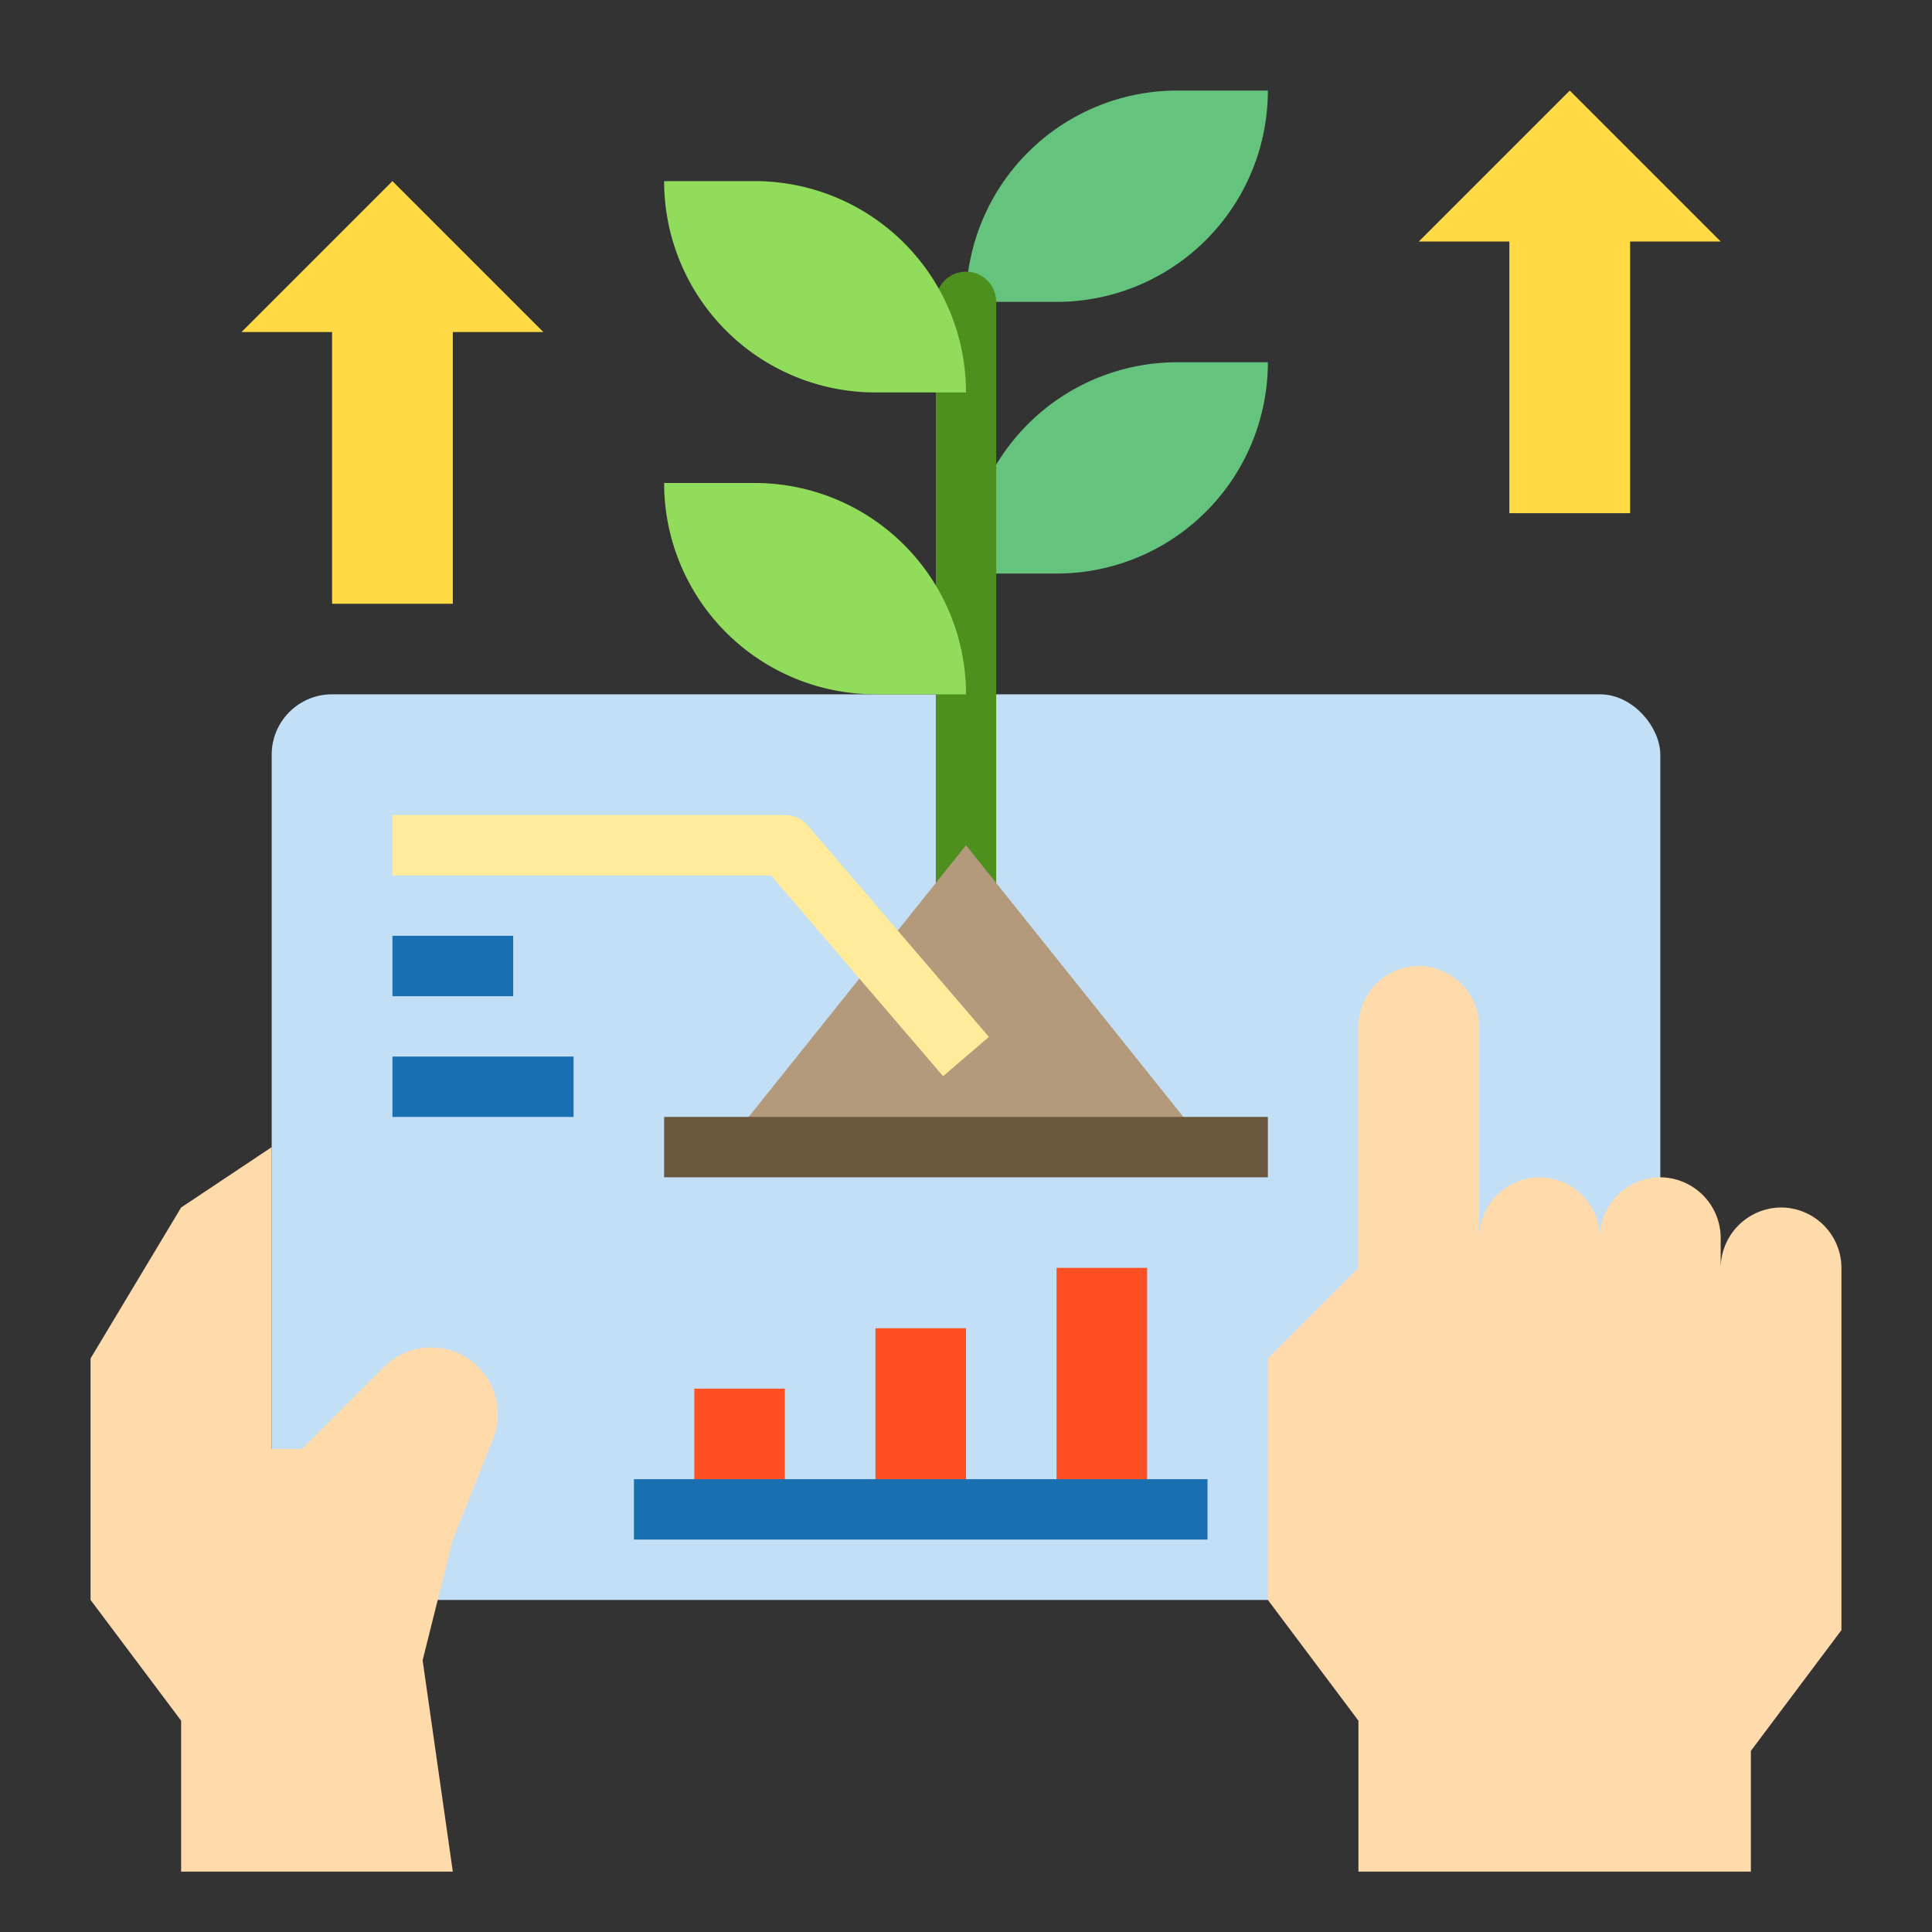 <svg height="512" viewBox="0 0 64 64" width="512" xmlns="http://www.w3.org/2000/svg"><rect x="0" y="0" width="64" height="64" fill="#333333" stroke="none"/><g id="plants-growth-hand-chat"><rect fill="#c2dff6" height="30" rx="2" width="46" x="9" y="23"/><path d="m23 46h3v4h-3z" fill="#ff5023"/><path d="m14.5 53-.5 2 1 7h-9v-5l-3-4v-8l3-5 3-2v10h1l2.72-2.72a2.21 2.21 0 0 1 3.61 2.39l-1.33 3.33z" fill="#ffdaaa"/><path d="m29 44h3v6h-3z" fill="#ff5023"/><path d="m35 42h3v8h-3z" fill="#ff5023"/><path d="m53 41a2.006 2.006 0 0 1 2-2 2.015 2.015 0 0 1 2 2v1a2.015 2.015 0 0 1 2-2 2.006 2.006 0 0 1 2 2v12l-3 4v4h-13v-5l-3-4v-8l3-3v-8a2.006 2.006 0 0 1 2-2 2.015 2.015 0 0 1 2 2v7a2.006 2.006 0 0 1 2-2 2.015 2.015 0 0 1 2 2z" fill="#ffdaaa"/><path d="m39 12h3a7 7 0 0 1 -7 7h-3a7 7 0 0 1 7-7z" fill="#64c37d"/><path d="m39 3h3a7 7 0 0 1 -7 7h-3a7 7 0 0 1 7-7z" fill="#64c37d"/><path d="m11 20v-9h-3l5-5 5 5h-3v9z" fill="#ffda44"/><path d="m50 17v-9h-3l5-5 5 5h-3v9z" fill="#ffda44"/><path d="m13 31h4v2h-4z" fill="#1a6fb0"/><path d="m13 35h6v2h-6z" fill="#1a6fb0"/><path d="m33 30h-2v-20a1 1 0 0 1 1-1 1 1 0 0 1 1 1z" fill="#4e901e"/><path d="m32 28 8 10h-16z" fill="#b39a7c"/><path d="m32 23h-3a7 7 0 0 1 -7-7h3a7 7 0 0 1 7 7z" fill="#91dc5a"/><path d="m32 13h-3a7 7 0 0 1 -7-7h3a7 7 0 0 1 7 7z" fill="#91dc5a"/><path d="m22 37h20v2h-20z" fill="#6a563d"/><path d="m31.241 35.65-5.701-6.65h-12.54v-2h13a1 1 0 0 1 .759.349l6 7z" fill="#ffeb99"/><path d="m21 49h19v2h-19z" fill="#1a6fb0"/></g></svg>
